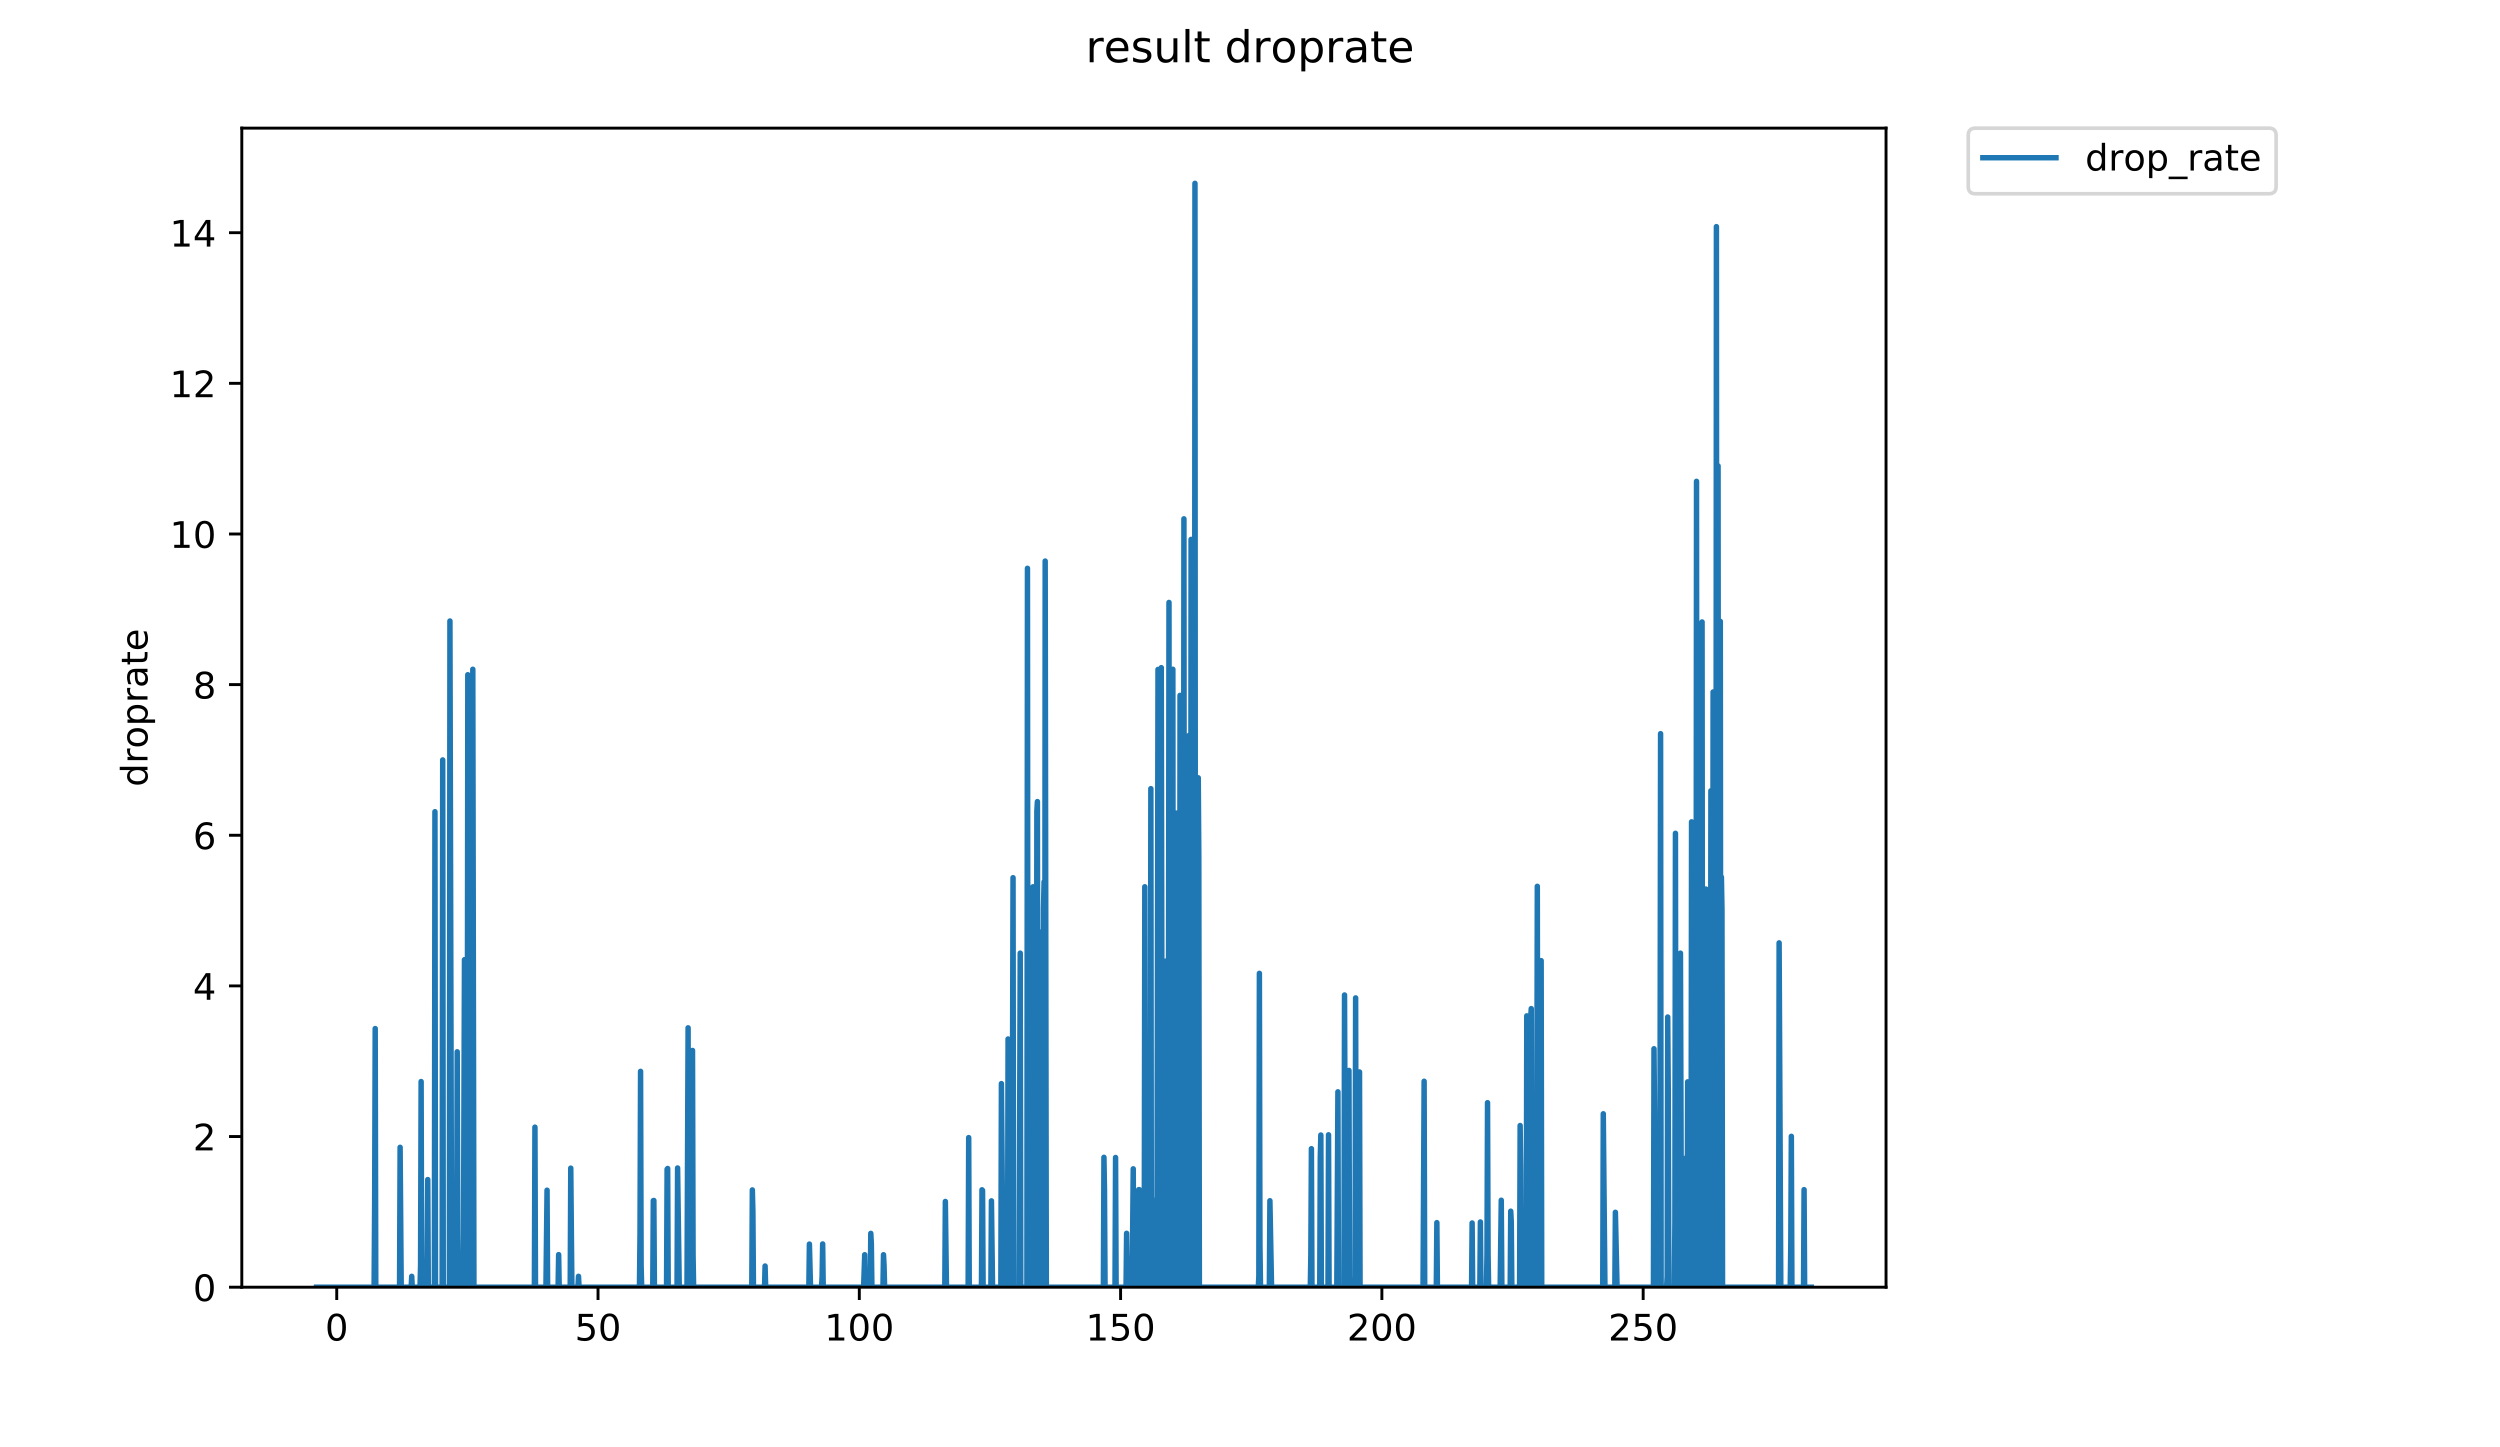 <?xml version="1.0" encoding="utf-8" standalone="no"?>
<!DOCTYPE svg PUBLIC "-//W3C//DTD SVG 1.1//EN"
  "http://www.w3.org/Graphics/SVG/1.1/DTD/svg11.dtd">
<!-- Created with matplotlib (https://matplotlib.org/) -->
<svg height="396pt" version="1.1" viewBox="0 0 684 396" width="684pt" xmlns="http://www.w3.org/2000/svg" xmlns:xlink="http://www.w3.org/1999/xlink">
 <defs>
  <style type="text/css">
*{stroke-linecap:butt;stroke-linejoin:round;}
  </style>
 </defs>
 <g id="figure_1">
  <g id="patch_1">
   <path d="M 0 396 
L 684 396 
L 684 0 
L 0 0 
z
" style="fill:#ffffff;"/>
  </g>
  <g id="axes_1">
   <g id="patch_2">
    <path d="M 66.159 352.174 
L 516.019 352.174 
L 516.019 35.062 
L 66.159 35.062 
z
" style="fill:#ffffff;"/>
   </g>
   <g id="matplotlib.axis_1">
    <g id="xtick_1">
     <g id="line2d_1">
      <defs>
       <path d="M 0 0 
L 0 3.5 
" id="m3fcaeb5e4c" style="stroke:#000000;stroke-width:0.8;"/>
      </defs>
      <g>
       <use style="stroke:#000000;stroke-width:0.8;" x="92.13" xlink:href="#m3fcaeb5e4c" y="352.174"/>
      </g>
     </g>
     <g id="text_1">
      <!-- 0 -->
      <defs>
       <path d="M 31.781 66.406 
Q 24.172 66.406 20.328 58.906 
Q 16.5 51.422 16.5 36.375 
Q 16.5 21.391 20.328 13.891 
Q 24.172 6.391 31.781 6.391 
Q 39.453 6.391 43.281 13.891 
Q 47.125 21.391 47.125 36.375 
Q 47.125 51.422 43.281 58.906 
Q 39.453 66.406 31.781 66.406 
z
M 31.781 74.219 
Q 44.047 74.219 50.516 64.516 
Q 56.984 54.828 56.984 36.375 
Q 56.984 17.969 50.516 8.266 
Q 44.047 -1.422 31.781 -1.422 
Q 19.531 -1.422 13.062 8.266 
Q 6.594 17.969 6.594 36.375 
Q 6.594 54.828 13.062 64.516 
Q 19.531 74.219 31.781 74.219 
z
" id="DejaVuSans-48"/>
      </defs>
      <g transform="translate(88.948 366.773)scale(0.1 -0.1)">
       <use xlink:href="#DejaVuSans-48"/>
      </g>
     </g>
    </g>
    <g id="xtick_2">
     <g id="line2d_2">
      <g>
       <use style="stroke:#000000;stroke-width:0.8;" x="163.618" xlink:href="#m3fcaeb5e4c" y="352.174"/>
      </g>
     </g>
     <g id="text_2">
      <!-- 50 -->
      <defs>
       <path d="M 10.797 72.906 
L 49.516 72.906 
L 49.516 64.594 
L 19.828 64.594 
L 19.828 46.734 
Q 21.969 47.469 24.109 47.828 
Q 26.266 48.188 28.422 48.188 
Q 40.625 48.188 47.75 41.5 
Q 54.891 34.812 54.891 23.391 
Q 54.891 11.625 47.562 5.094 
Q 40.234 -1.422 26.906 -1.422 
Q 22.312 -1.422 17.547 -0.641 
Q 12.797 0.141 7.719 1.703 
L 7.719 11.625 
Q 12.109 9.234 16.797 8.062 
Q 21.484 6.891 26.703 6.891 
Q 35.156 6.891 40.078 11.328 
Q 45.016 15.766 45.016 23.391 
Q 45.016 31 40.078 35.438 
Q 35.156 39.891 26.703 39.891 
Q 22.75 39.891 18.812 39.016 
Q 14.891 38.141 10.797 36.281 
z
" id="DejaVuSans-53"/>
      </defs>
      <g transform="translate(157.255 366.773)scale(0.1 -0.1)">
       <use xlink:href="#DejaVuSans-53"/>
       <use x="63.623" xlink:href="#DejaVuSans-48"/>
      </g>
     </g>
    </g>
    <g id="xtick_3">
     <g id="line2d_3">
      <g>
       <use style="stroke:#000000;stroke-width:0.8;" x="235.106" xlink:href="#m3fcaeb5e4c" y="352.174"/>
      </g>
     </g>
     <g id="text_3">
      <!-- 100 -->
      <defs>
       <path d="M 12.406 8.297 
L 28.516 8.297 
L 28.516 63.922 
L 10.984 60.406 
L 10.984 69.391 
L 28.422 72.906 
L 38.281 72.906 
L 38.281 8.297 
L 54.391 8.297 
L 54.391 0 
L 12.406 0 
z
" id="DejaVuSans-49"/>
      </defs>
      <g transform="translate(225.562 366.773)scale(0.1 -0.1)">
       <use xlink:href="#DejaVuSans-49"/>
       <use x="63.623" xlink:href="#DejaVuSans-48"/>
       <use x="127.246" xlink:href="#DejaVuSans-48"/>
      </g>
     </g>
    </g>
    <g id="xtick_4">
     <g id="line2d_4">
      <g>
       <use style="stroke:#000000;stroke-width:0.8;" x="306.594" xlink:href="#m3fcaeb5e4c" y="352.174"/>
      </g>
     </g>
     <g id="text_4">
      <!-- 150 -->
      <g transform="translate(297.05 366.773)scale(0.1 -0.1)">
       <use xlink:href="#DejaVuSans-49"/>
       <use x="63.623" xlink:href="#DejaVuSans-53"/>
       <use x="127.246" xlink:href="#DejaVuSans-48"/>
      </g>
     </g>
    </g>
    <g id="xtick_5">
     <g id="line2d_5">
      <g>
       <use style="stroke:#000000;stroke-width:0.8;" x="378.082" xlink:href="#m3fcaeb5e4c" y="352.174"/>
      </g>
     </g>
     <g id="text_5">
      <!-- 200 -->
      <defs>
       <path d="M 19.188 8.297 
L 53.609 8.297 
L 53.609 0 
L 7.328 0 
L 7.328 8.297 
Q 12.938 14.109 22.625 23.891 
Q 32.328 33.688 34.812 36.531 
Q 39.547 41.844 41.422 45.531 
Q 43.312 49.219 43.312 52.781 
Q 43.312 58.594 39.234 62.25 
Q 35.156 65.922 28.609 65.922 
Q 23.969 65.922 18.812 64.312 
Q 13.672 62.703 7.812 59.422 
L 7.812 69.391 
Q 13.766 71.781 18.938 73 
Q 24.125 74.219 28.422 74.219 
Q 39.75 74.219 46.484 68.547 
Q 53.219 62.891 53.219 53.422 
Q 53.219 48.922 51.531 44.891 
Q 49.859 40.875 45.406 35.406 
Q 44.188 33.984 37.641 27.219 
Q 31.109 20.453 19.188 8.297 
z
" id="DejaVuSans-50"/>
      </defs>
      <g transform="translate(368.539 366.773)scale(0.1 -0.1)">
       <use xlink:href="#DejaVuSans-50"/>
       <use x="63.623" xlink:href="#DejaVuSans-48"/>
       <use x="127.246" xlink:href="#DejaVuSans-48"/>
      </g>
     </g>
    </g>
    <g id="xtick_6">
     <g id="line2d_6">
      <g>
       <use style="stroke:#000000;stroke-width:0.8;" x="449.571" xlink:href="#m3fcaeb5e4c" y="352.174"/>
      </g>
     </g>
     <g id="text_6">
      <!-- 250 -->
      <g transform="translate(440.027 366.773)scale(0.1 -0.1)">
       <use xlink:href="#DejaVuSans-50"/>
       <use x="63.623" xlink:href="#DejaVuSans-53"/>
       <use x="127.246" xlink:href="#DejaVuSans-48"/>
      </g>
     </g>
    </g>
   </g>
   <g id="matplotlib.axis_2">
    <g id="ytick_1">
     <g id="line2d_7">
      <defs>
       <path d="M 0 0 
L -3.5 0 
" id="m9e33413dec" style="stroke:#000000;stroke-width:0.8;"/>
      </defs>
      <g>
       <use style="stroke:#000000;stroke-width:0.8;" x="66.159" xlink:href="#m9e33413dec" y="352.174"/>
      </g>
     </g>
     <g id="text_7">
      <!-- 0 -->
      <g transform="translate(52.796 355.973)scale(0.1 -0.1)">
       <use xlink:href="#DejaVuSans-48"/>
      </g>
     </g>
    </g>
    <g id="ytick_2">
     <g id="line2d_8">
      <g>
       <use style="stroke:#000000;stroke-width:0.8;" x="66.159" xlink:href="#m9e33413dec" y="310.959"/>
      </g>
     </g>
     <g id="text_8">
      <!-- 2 -->
      <g transform="translate(52.796 314.758)scale(0.1 -0.1)">
       <use xlink:href="#DejaVuSans-50"/>
      </g>
     </g>
    </g>
    <g id="ytick_3">
     <g id="line2d_9">
      <g>
       <use style="stroke:#000000;stroke-width:0.8;" x="66.159" xlink:href="#m9e33413dec" y="269.743"/>
      </g>
     </g>
     <g id="text_9">
      <!-- 4 -->
      <defs>
       <path d="M 37.797 64.312 
L 12.891 25.391 
L 37.797 25.391 
z
M 35.203 72.906 
L 47.609 72.906 
L 47.609 25.391 
L 58.016 25.391 
L 58.016 17.188 
L 47.609 17.188 
L 47.609 0 
L 37.797 0 
L 37.797 17.188 
L 4.891 17.188 
L 4.891 26.703 
z
" id="DejaVuSans-52"/>
      </defs>
      <g transform="translate(52.796 273.542)scale(0.1 -0.1)">
       <use xlink:href="#DejaVuSans-52"/>
      </g>
     </g>
    </g>
    <g id="ytick_4">
     <g id="line2d_10">
      <g>
       <use style="stroke:#000000;stroke-width:0.8;" x="66.159" xlink:href="#m9e33413dec" y="228.527"/>
      </g>
     </g>
     <g id="text_10">
      <!-- 6 -->
      <defs>
       <path d="M 33.016 40.375 
Q 26.375 40.375 22.484 35.828 
Q 18.609 31.297 18.609 23.391 
Q 18.609 15.531 22.484 10.953 
Q 26.375 6.391 33.016 6.391 
Q 39.656 6.391 43.531 10.953 
Q 47.406 15.531 47.406 23.391 
Q 47.406 31.297 43.531 35.828 
Q 39.656 40.375 33.016 40.375 
z
M 52.594 71.297 
L 52.594 62.312 
Q 48.875 64.062 45.094 64.984 
Q 41.312 65.922 37.594 65.922 
Q 27.828 65.922 22.672 59.328 
Q 17.531 52.734 16.797 39.406 
Q 19.672 43.656 24.016 45.922 
Q 28.375 48.188 33.594 48.188 
Q 44.578 48.188 50.953 41.516 
Q 57.328 34.859 57.328 23.391 
Q 57.328 12.156 50.688 5.359 
Q 44.047 -1.422 33.016 -1.422 
Q 20.359 -1.422 13.672 8.266 
Q 6.984 17.969 6.984 36.375 
Q 6.984 53.656 15.188 63.938 
Q 23.391 74.219 37.203 74.219 
Q 40.922 74.219 44.703 73.484 
Q 48.484 72.75 52.594 71.297 
z
" id="DejaVuSans-54"/>
      </defs>
      <g transform="translate(52.796 232.326)scale(0.1 -0.1)">
       <use xlink:href="#DejaVuSans-54"/>
      </g>
     </g>
    </g>
    <g id="ytick_5">
     <g id="line2d_11">
      <g>
       <use style="stroke:#000000;stroke-width:0.8;" x="66.159" xlink:href="#m9e33413dec" y="187.312"/>
      </g>
     </g>
     <g id="text_11">
      <!-- 8 -->
      <defs>
       <path d="M 31.781 34.625 
Q 24.75 34.625 20.719 30.859 
Q 16.703 27.094 16.703 20.516 
Q 16.703 13.922 20.719 10.156 
Q 24.75 6.391 31.781 6.391 
Q 38.812 6.391 42.859 10.172 
Q 46.922 13.969 46.922 20.516 
Q 46.922 27.094 42.891 30.859 
Q 38.875 34.625 31.781 34.625 
z
M 21.922 38.812 
Q 15.578 40.375 12.031 44.719 
Q 8.5 49.078 8.5 55.328 
Q 8.5 64.062 14.719 69.141 
Q 20.953 74.219 31.781 74.219 
Q 42.672 74.219 48.875 69.141 
Q 55.078 64.062 55.078 55.328 
Q 55.078 49.078 51.531 44.719 
Q 48 40.375 41.703 38.812 
Q 48.828 37.156 52.797 32.312 
Q 56.781 27.484 56.781 20.516 
Q 56.781 9.906 50.312 4.234 
Q 43.844 -1.422 31.781 -1.422 
Q 19.734 -1.422 13.25 4.234 
Q 6.781 9.906 6.781 20.516 
Q 6.781 27.484 10.781 32.312 
Q 14.797 37.156 21.922 38.812 
z
M 18.312 54.391 
Q 18.312 48.734 21.844 45.562 
Q 25.391 42.391 31.781 42.391 
Q 38.141 42.391 41.719 45.562 
Q 45.312 48.734 45.312 54.391 
Q 45.312 60.062 41.719 63.234 
Q 38.141 66.406 31.781 66.406 
Q 25.391 66.406 21.844 63.234 
Q 18.312 60.062 18.312 54.391 
z
" id="DejaVuSans-56"/>
      </defs>
      <g transform="translate(52.796 191.111)scale(0.1 -0.1)">
       <use xlink:href="#DejaVuSans-56"/>
      </g>
     </g>
    </g>
    <g id="ytick_6">
     <g id="line2d_12">
      <g>
       <use style="stroke:#000000;stroke-width:0.8;" x="66.159" xlink:href="#m9e33413dec" y="146.096"/>
      </g>
     </g>
     <g id="text_12">
      <!-- 10 -->
      <g transform="translate(46.434 149.895)scale(0.1 -0.1)">
       <use xlink:href="#DejaVuSans-49"/>
       <use x="63.623" xlink:href="#DejaVuSans-48"/>
      </g>
     </g>
    </g>
    <g id="ytick_7">
     <g id="line2d_13">
      <g>
       <use style="stroke:#000000;stroke-width:0.8;" x="66.159" xlink:href="#m9e33413dec" y="104.88"/>
      </g>
     </g>
     <g id="text_13">
      <!-- 12 -->
      <g transform="translate(46.434 108.68)scale(0.1 -0.1)">
       <use xlink:href="#DejaVuSans-49"/>
       <use x="63.623" xlink:href="#DejaVuSans-50"/>
      </g>
     </g>
    </g>
    <g id="ytick_8">
     <g id="line2d_14">
      <g>
       <use style="stroke:#000000;stroke-width:0.8;" x="66.159" xlink:href="#m9e33413dec" y="63.665"/>
      </g>
     </g>
     <g id="text_14">
      <!-- 14 -->
      <g transform="translate(46.434 67.464)scale(0.1 -0.1)">
       <use xlink:href="#DejaVuSans-49"/>
       <use x="63.623" xlink:href="#DejaVuSans-52"/>
      </g>
     </g>
    </g>
    <g id="text_15">
     <!-- droprate -->
     <defs>
      <path d="M 45.406 46.391 
L 45.406 75.984 
L 54.391 75.984 
L 54.391 0 
L 45.406 0 
L 45.406 8.203 
Q 42.578 3.328 38.25 0.953 
Q 33.938 -1.422 27.875 -1.422 
Q 17.969 -1.422 11.734 6.484 
Q 5.516 14.406 5.516 27.297 
Q 5.516 40.188 11.734 48.094 
Q 17.969 56 27.875 56 
Q 33.938 56 38.25 53.625 
Q 42.578 51.266 45.406 46.391 
z
M 14.797 27.297 
Q 14.797 17.391 18.875 11.75 
Q 22.953 6.109 30.078 6.109 
Q 37.203 6.109 41.297 11.75 
Q 45.406 17.391 45.406 27.297 
Q 45.406 37.203 41.297 42.844 
Q 37.203 48.484 30.078 48.484 
Q 22.953 48.484 18.875 42.844 
Q 14.797 37.203 14.797 27.297 
z
" id="DejaVuSans-100"/>
      <path d="M 41.109 46.297 
Q 39.594 47.172 37.812 47.578 
Q 36.031 48 33.891 48 
Q 26.266 48 22.188 43.047 
Q 18.109 38.094 18.109 28.812 
L 18.109 0 
L 9.078 0 
L 9.078 54.688 
L 18.109 54.688 
L 18.109 46.188 
Q 20.953 51.172 25.484 53.578 
Q 30.031 56 36.531 56 
Q 37.453 56 38.578 55.875 
Q 39.703 55.766 41.062 55.516 
z
" id="DejaVuSans-114"/>
      <path d="M 30.609 48.391 
Q 23.391 48.391 19.188 42.75 
Q 14.984 37.109 14.984 27.297 
Q 14.984 17.484 19.156 11.844 
Q 23.344 6.203 30.609 6.203 
Q 37.797 6.203 41.984 11.859 
Q 46.188 17.531 46.188 27.297 
Q 46.188 37.016 41.984 42.703 
Q 37.797 48.391 30.609 48.391 
z
M 30.609 56 
Q 42.328 56 49.016 48.375 
Q 55.719 40.766 55.719 27.297 
Q 55.719 13.875 49.016 6.219 
Q 42.328 -1.422 30.609 -1.422 
Q 18.844 -1.422 12.172 6.219 
Q 5.516 13.875 5.516 27.297 
Q 5.516 40.766 12.172 48.375 
Q 18.844 56 30.609 56 
z
" id="DejaVuSans-111"/>
      <path d="M 18.109 8.203 
L 18.109 -20.797 
L 9.078 -20.797 
L 9.078 54.688 
L 18.109 54.688 
L 18.109 46.391 
Q 20.953 51.266 25.266 53.625 
Q 29.594 56 35.594 56 
Q 45.562 56 51.781 48.094 
Q 58.016 40.188 58.016 27.297 
Q 58.016 14.406 51.781 6.484 
Q 45.562 -1.422 35.594 -1.422 
Q 29.594 -1.422 25.266 0.953 
Q 20.953 3.328 18.109 8.203 
z
M 48.688 27.297 
Q 48.688 37.203 44.609 42.844 
Q 40.531 48.484 33.406 48.484 
Q 26.266 48.484 22.188 42.844 
Q 18.109 37.203 18.109 27.297 
Q 18.109 17.391 22.188 11.75 
Q 26.266 6.109 33.406 6.109 
Q 40.531 6.109 44.609 11.75 
Q 48.688 17.391 48.688 27.297 
z
" id="DejaVuSans-112"/>
      <path d="M 34.281 27.484 
Q 23.391 27.484 19.188 25 
Q 14.984 22.516 14.984 16.5 
Q 14.984 11.719 18.141 8.906 
Q 21.297 6.109 26.703 6.109 
Q 34.188 6.109 38.703 11.406 
Q 43.219 16.703 43.219 25.484 
L 43.219 27.484 
z
M 52.203 31.203 
L 52.203 0 
L 43.219 0 
L 43.219 8.297 
Q 40.141 3.328 35.547 0.953 
Q 30.953 -1.422 24.312 -1.422 
Q 15.922 -1.422 10.953 3.297 
Q 6 8.016 6 15.922 
Q 6 25.141 12.172 29.828 
Q 18.359 34.516 30.609 34.516 
L 43.219 34.516 
L 43.219 35.406 
Q 43.219 41.609 39.141 45 
Q 35.062 48.391 27.688 48.391 
Q 23 48.391 18.547 47.266 
Q 14.109 46.141 10.016 43.891 
L 10.016 52.203 
Q 14.938 54.109 19.578 55.047 
Q 24.219 56 28.609 56 
Q 40.484 56 46.344 49.844 
Q 52.203 43.703 52.203 31.203 
z
" id="DejaVuSans-97"/>
      <path d="M 18.312 70.219 
L 18.312 54.688 
L 36.812 54.688 
L 36.812 47.703 
L 18.312 47.703 
L 18.312 18.016 
Q 18.312 11.328 20.141 9.422 
Q 21.969 7.516 27.594 7.516 
L 36.812 7.516 
L 36.812 0 
L 27.594 0 
Q 17.188 0 13.234 3.875 
Q 9.281 7.766 9.281 18.016 
L 9.281 47.703 
L 2.688 47.703 
L 2.688 54.688 
L 9.281 54.688 
L 9.281 70.219 
z
" id="DejaVuSans-116"/>
      <path d="M 56.203 29.594 
L 56.203 25.203 
L 14.891 25.203 
Q 15.484 15.922 20.484 11.062 
Q 25.484 6.203 34.422 6.203 
Q 39.594 6.203 44.453 7.469 
Q 49.312 8.734 54.109 11.281 
L 54.109 2.781 
Q 49.266 0.734 44.188 -0.344 
Q 39.109 -1.422 33.891 -1.422 
Q 20.797 -1.422 13.156 6.188 
Q 5.516 13.812 5.516 26.812 
Q 5.516 40.234 12.766 48.109 
Q 20.016 56 32.328 56 
Q 43.359 56 49.781 48.891 
Q 56.203 41.797 56.203 29.594 
z
M 47.219 32.234 
Q 47.125 39.594 43.094 43.984 
Q 39.062 48.391 32.422 48.391 
Q 24.906 48.391 20.391 44.141 
Q 15.875 39.891 15.188 32.172 
z
" id="DejaVuSans-101"/>
     </defs>
     <g transform="translate(40.354 215.236)rotate(-90)scale(0.1 -0.1)">
      <use xlink:href="#DejaVuSans-100"/>
      <use x="63.477" xlink:href="#DejaVuSans-114"/>
      <use x="104.559" xlink:href="#DejaVuSans-111"/>
      <use x="165.74" xlink:href="#DejaVuSans-112"/>
      <use x="229.217" xlink:href="#DejaVuSans-114"/>
      <use x="270.33" xlink:href="#DejaVuSans-97"/>
      <use x="331.609" xlink:href="#DejaVuSans-116"/>
      <use x="370.818" xlink:href="#DejaVuSans-101"/>
     </g>
    </g>
   </g>
   <g id="line2d_15">
    <path clip-path="url(#p0b0bbf815b)" d="M 86.607 352.174 
L 102.355 352.174 
L 102.506 328.622 
L 102.657 281.418 
L 102.809 352.174 
L 109.319 352.174 
L 109.47 313.903 
L 109.772 352.174 
L 112.496 352.174 
L 112.646 349.205 
L 112.8 352.174 
L 114.917 352.174 
L 115.068 346.269 
L 115.219 295.917 
L 115.369 349.205 
L 115.522 352.174 
L 116.73 352.174 
L 116.881 343.317 
L 117.032 322.734 
L 117.183 352.174 
L 118.848 352.174 
L 118.999 222.082 
L 119.154 352.174 
L 120.973 352.174 
L 121.124 207.919 
L 121.276 352.174 
L 122.951 352.174 
L 123.102 169.908 
L 123.565 352.174 
L 124.787 352.174 
L 124.942 340.661 
L 125.094 287.775 
L 125.246 337.538 
L 125.404 352.174 
L 126.77 352.174 
L 127.078 262.575 
L 127.231 352.174 
L 127.685 352.174 
L 127.838 320.111 
L 127.99 184.607 
L 128.142 352.174 
L 128.293 352.174 
L 128.444 207.506 
L 128.597 340.449 
L 128.748 352.174 
L 129.053 352.174 
L 129.205 319.883 
L 129.358 183.114 
L 129.667 352.174 
L 146.207 352.174 
L 146.359 308.39 
L 146.51 352.174 
L 149.37 352.174 
L 149.673 325.64 
L 149.824 352.174 
L 152.696 352.174 
L 152.846 343.266 
L 152.996 352.174 
L 156.01 352.174 
L 156.16 319.604 
L 156.468 352.174 
L 158.128 352.174 
L 158.278 349.2 
L 158.428 352.174 
L 174.955 352.174 
L 175.107 337.454 
L 175.258 293.126 
L 175.409 346.261 
L 175.56 352.174 
L 178.595 352.174 
L 178.745 328.487 
L 178.896 328.453 
L 179.047 352.174 
L 182.368 352.174 
L 182.52 319.883 
L 182.671 319.698 
L 182.823 352.174 
L 185.237 352.174 
L 185.387 319.557 
L 185.841 352.174 
L 187.962 352.174 
L 188.264 281.215 
L 188.415 352.174 
L 189.32 352.174 
L 189.471 287.407 
L 189.623 343.317 
L 189.774 352.174 
L 205.689 352.174 
L 205.841 325.564 
L 205.991 331.448 
L 206.142 352.174 
L 209.176 352.174 
L 209.329 346.385 
L 209.48 352.174 
L 221.301 352.174 
L 221.452 340.381 
L 221.757 352.174 
L 224.779 352.174 
L 224.93 349.222 
L 225.081 340.348 
L 225.231 352.174 
L 236.281 352.174 
L 236.584 343.291 
L 236.736 352.174 
L 238.098 352.174 
L 238.249 337.454 
L 238.4 340.314 
L 238.551 352.174 
L 241.576 352.174 
L 241.727 343.291 
L 241.877 346.244 
L 242.028 352.174 
L 258.495 352.174 
L 258.647 328.723 
L 258.948 352.174 
L 264.882 352.174 
L 265.035 311.251 
L 265.186 352.174 
L 268.524 352.174 
L 268.674 325.526 
L 268.826 325.716 
L 268.978 352.174 
L 271.107 352.174 
L 271.258 328.555 
L 271.561 352.174 
L 273.833 352.174 
L 273.985 296.477 
L 274.445 352.174 
L 275.657 352.174 
L 275.808 284.269 
L 275.959 293.21 
L 276.11 352.174 
L 276.865 352.174 
L 277.167 240.143 
L 277.319 352.174 
L 278.83 352.174 
L 279.133 260.78 
L 279.284 352.174 
L 280.959 352.174 
L 281.112 155.49 
L 281.263 352.174 
L 282.476 352.174 
L 282.627 242.621 
L 282.779 281.418 
L 282.931 352.174 
L 283.083 352.174 
L 283.234 343.342 
L 283.385 352.174 
L 283.536 352.174 
L 283.687 221.895 
L 283.837 219.316 
L 283.99 352.174 
L 284.141 254.884 
L 284.294 352.174 
L 284.447 352.174 
L 284.75 255.023 
L 284.902 352.174 
L 285.054 299.558 
L 285.205 352.174 
L 285.357 352.174 
L 285.508 248.543 
L 285.661 241.254 
L 285.811 352.174 
L 285.962 153.509 
L 286.273 352.174 
L 301.886 352.174 
L 302.037 316.643 
L 302.188 325.564 
L 302.339 352.174 
L 305.066 352.174 
L 305.217 316.694 
L 305.368 352.174 
L 308.088 352.174 
L 308.239 337.433 
L 308.391 349.239 
L 308.542 352.174 
L 309.752 352.174 
L 310.055 319.79 
L 310.206 352.174 
L 311.412 352.174 
L 311.563 325.488 
L 311.713 325.488 
L 311.863 352.174 
L 312.917 352.174 
L 313.067 343.266 
L 313.218 242.621 
L 313.368 346.227 
L 313.518 352.174 
L 314.572 352.174 
L 314.722 328.384 
L 314.873 215.777 
L 315.022 352.174 
L 315.774 352.174 
L 315.924 328.384 
L 316.074 352.174 
L 316.525 352.174 
L 316.827 183.16 
L 316.977 352.174 
L 317.428 352.174 
L 317.578 337.327 
L 317.728 182.673 
L 318.03 352.174 
L 318.632 352.174 
L 318.782 331.358 
L 318.932 262.963 
L 319.082 352.174 
L 319.536 352.174 
L 319.686 289.816 
L 319.836 164.83 
L 319.986 352.174 
L 320.136 352.174 
L 320.286 337.348 
L 320.437 352.174 
L 320.587 352.174 
L 320.737 313.572 
L 320.89 183.114 
L 321.042 352.174 
L 321.193 352.174 
L 321.344 228.35 
L 321.495 352.174 
L 321.647 352.174 
L 321.798 222.454 
L 322.254 352.174 
L 322.406 261.041 
L 322.557 352.174 
L 322.708 352.174 
L 322.86 190.256 
L 323.012 352.174 
L 323.164 352.174 
L 323.315 246.342 
L 323.467 352.174 
L 323.617 352.174 
L 323.768 337.412 
L 323.919 141.951 
L 324.069 352.174 
L 324.22 352.174 
L 324.371 272.345 
L 324.521 352.174 
L 324.671 352.174 
L 324.822 209.847 
L 324.972 242.463 
L 325.122 352.174 
L 325.277 201.244 
L 325.58 352.174 
L 325.733 352.174 
L 325.883 147.579 
L 326.033 346.252 
L 326.184 352.174 
L 326.334 242.463 
L 326.485 352.174 
L 326.789 352.174 
L 326.939 50.163 
L 327.09 352.174 
L 327.24 352.174 
L 327.39 221.331 
L 327.54 352.174 
L 327.691 352.174 
L 327.842 212.812 
L 327.993 234.078 
L 328.148 352.174 
L 344.266 352.174 
L 344.417 349.218 
L 344.568 266.308 
L 344.72 340.449 
L 344.872 352.174 
L 347.294 352.174 
L 347.445 328.521 
L 347.896 352.174 
L 358.497 352.174 
L 358.647 343.279 
L 358.801 314.281 
L 358.954 352.174 
L 361.08 352.174 
L 361.23 316.643 
L 361.38 310.542 
L 361.53 352.174 
L 363.336 352.174 
L 363.486 310.482 
L 363.637 352.174 
L 365.751 352.174 
L 366.051 298.724 
L 366.201 352.174 
L 367.711 352.174 
L 367.862 272.23 
L 368.167 352.174 
L 368.922 352.174 
L 369.072 292.871 
L 369.228 349.304 
L 369.379 352.174 
L 370.745 352.174 
L 370.898 273.026 
L 371.055 349.32 
L 371.206 352.174 
L 371.811 352.174 
L 371.962 293.295 
L 372.113 352.174 
L 389.34 352.174 
L 389.641 295.836 
L 389.799 352.174 
L 392.973 352.174 
L 393.124 334.51 
L 393.274 352.174 
L 402.621 352.174 
L 402.773 334.611 
L 402.925 352.174 
L 404.885 352.174 
L 405.035 334.332 
L 405.185 352.174 
L 406.689 352.174 
L 406.839 343.266 
L 406.989 301.694 
L 407.139 343.266 
L 407.289 352.174 
L 410.445 352.174 
L 410.745 328.384 
L 410.911 352.174 
L 413.187 352.174 
L 413.337 331.388 
L 413.487 334.358 
L 413.637 352.174 
L 415.76 352.174 
L 415.911 307.951 
L 416.063 319.837 
L 416.214 352.174 
L 417.573 352.174 
L 417.724 277.939 
L 418.028 352.174 
L 418.647 352.174 
L 418.798 278.364 
L 418.951 275.957 
L 419.101 352.174 
L 420.302 352.174 
L 420.453 322.608 
L 420.608 242.497 
L 420.759 352.174 
L 421.36 352.174 
L 421.66 262.834 
L 421.817 352.174 
L 438.508 352.174 
L 438.658 304.732 
L 439.109 352.174 
L 441.818 352.174 
L 441.97 331.683 
L 442.425 352.174 
L 452.381 352.174 
L 452.531 286.941 
L 452.681 304.663 
L 452.831 352.174 
L 454.033 352.174 
L 454.184 307.761 
L 454.334 200.733 
L 454.484 352.174 
L 455.986 352.174 
L 456.136 349.2 
L 456.287 278.258 
L 456.438 298.955 
L 456.592 352.174 
L 458.1 352.174 
L 458.251 334.409 
L 458.402 227.995 
L 458.554 352.174 
L 459.618 352.174 
L 459.769 260.78 
L 460.07 352.174 
L 460.674 352.174 
L 460.826 316.947 
L 460.984 352.174 
L 461.587 352.174 
L 461.738 295.998 
L 462.045 352.174 
L 462.504 352.174 
L 462.656 349.251 
L 462.807 224.856 
L 462.958 352.174 
L 463.108 352.174 
L 463.259 310.84 
L 463.41 352.174 
L 463.864 352.174 
L 464.015 346.261 
L 464.167 131.691 
L 464.318 346.295 
L 464.47 352.174 
L 464.622 352.174 
L 464.773 290.439 
L 464.925 352.174 
L 465.382 352.174 
L 465.685 170.168 
L 465.837 352.174 
L 465.988 352.174 
L 466.139 305.071 
L 466.593 352.174 
L 466.744 243.247 
L 466.895 352.174 
L 467.046 352.174 
L 467.197 281.316 
L 467.348 352.174 
L 467.499 352.174 
L 467.649 328.487 
L 467.801 322.692 
L 467.951 352.174 
L 468.102 216.363 
L 468.253 352.174 
L 468.404 352.174 
L 468.555 346.261 
L 468.705 189.325 
L 468.856 352.174 
L 469.007 352.174 
L 469.157 195.247 
L 469.308 352.174 
L 469.459 352.174 
L 469.609 62.007 
L 469.761 340.398 
L 469.912 352.174 
L 470.063 127.469 
L 470.214 352.174 
L 470.365 352.174 
L 470.519 314.388 
L 470.676 170.006 
L 470.826 352.174 
L 470.977 239.983 
L 471.128 248.692 
L 471.286 352.174 
L 486.618 352.174 
L 486.769 257.967 
L 487.226 352.174 
L 489.808 352.174 
L 489.96 340.515 
L 490.112 310.9 
L 490.265 352.174 
L 493.446 352.174 
L 493.596 325.488 
L 493.748 352.174 
L 495.571 352.174 
L 495.571 352.174 
" style="fill:none;stroke:#1f77b4;stroke-linecap:square;stroke-width:1.5;"/>
   </g>
   <g id="patch_3">
    <path d="M 66.159 352.174 
L 66.159 35.062 
" style="fill:none;stroke:#000000;stroke-linecap:square;stroke-linejoin:miter;stroke-width:0.8;"/>
   </g>
   <g id="patch_4">
    <path d="M 516.019 352.174 
L 516.019 35.062 
" style="fill:none;stroke:#000000;stroke-linecap:square;stroke-linejoin:miter;stroke-width:0.8;"/>
   </g>
   <g id="patch_5">
    <path d="M 66.159 352.174 
L 516.019 352.174 
" style="fill:none;stroke:#000000;stroke-linecap:square;stroke-linejoin:miter;stroke-width:0.8;"/>
   </g>
   <g id="patch_6">
    <path d="M 66.159 35.062 
L 516.019 35.062 
" style="fill:none;stroke:#000000;stroke-linecap:square;stroke-linejoin:miter;stroke-width:0.8;"/>
   </g>
   <g id="legend_1">
    <g id="patch_7">
     <path d="M 540.512 53.019 
L 620.748 53.019 
Q 622.748 53.019 622.748 51.019 
L 622.748 37.062 
Q 622.748 35.062 620.748 35.062 
L 540.512 35.062 
Q 538.512 35.062 538.512 37.062 
L 538.512 51.019 
Q 538.512 53.019 540.512 53.019 
z
" style="fill:#ffffff;opacity:0.8;stroke:#cccccc;stroke-linejoin:miter;"/>
    </g>
    <g id="line2d_16">
     <path d="M 542.512 43.161 
L 562.512 43.161 
" style="fill:none;stroke:#1f77b4;stroke-linecap:square;stroke-width:1.5;"/>
    </g>
    <g id="line2d_17"/>
    <g id="text_16">
     <!-- drop_rate -->
     <defs>
      <path d="M 50.984 -16.609 
L 50.984 -23.578 
L -0.984 -23.578 
L -0.984 -16.609 
z
" id="DejaVuSans-95"/>
     </defs>
     <g transform="translate(570.512 46.661)scale(0.1 -0.1)">
      <use xlink:href="#DejaVuSans-100"/>
      <use x="63.477" xlink:href="#DejaVuSans-114"/>
      <use x="104.559" xlink:href="#DejaVuSans-111"/>
      <use x="165.74" xlink:href="#DejaVuSans-112"/>
      <use x="229.217" xlink:href="#DejaVuSans-95"/>
      <use x="279.217" xlink:href="#DejaVuSans-114"/>
      <use x="320.33" xlink:href="#DejaVuSans-97"/>
      <use x="381.609" xlink:href="#DejaVuSans-116"/>
      <use x="420.818" xlink:href="#DejaVuSans-101"/>
     </g>
    </g>
   </g>
  </g>
  <g id="text_17">
   <!-- result droprate -->
   <defs>
    <path d="M 44.281 53.078 
L 44.281 44.578 
Q 40.484 46.531 36.375 47.5 
Q 32.281 48.484 27.875 48.484 
Q 21.188 48.484 17.844 46.438 
Q 14.5 44.391 14.5 40.281 
Q 14.5 37.156 16.891 35.375 
Q 19.281 33.594 26.516 31.984 
L 29.594 31.297 
Q 39.156 29.25 43.188 25.516 
Q 47.219 21.781 47.219 15.094 
Q 47.219 7.469 41.188 3.016 
Q 35.156 -1.422 24.609 -1.422 
Q 20.219 -1.422 15.453 -0.562 
Q 10.688 0.297 5.422 2 
L 5.422 11.281 
Q 10.406 8.688 15.234 7.391 
Q 20.062 6.109 24.812 6.109 
Q 31.156 6.109 34.562 8.281 
Q 37.984 10.453 37.984 14.406 
Q 37.984 18.062 35.516 20.016 
Q 33.062 21.969 24.703 23.781 
L 21.578 24.516 
Q 13.234 26.266 9.516 29.906 
Q 5.812 33.547 5.812 39.891 
Q 5.812 47.609 11.281 51.797 
Q 16.75 56 26.812 56 
Q 31.781 56 36.172 55.266 
Q 40.578 54.547 44.281 53.078 
z
" id="DejaVuSans-115"/>
    <path d="M 8.5 21.578 
L 8.5 54.688 
L 17.484 54.688 
L 17.484 21.922 
Q 17.484 14.156 20.5 10.266 
Q 23.531 6.391 29.594 6.391 
Q 36.859 6.391 41.078 11.031 
Q 45.312 15.672 45.312 23.688 
L 45.312 54.688 
L 54.297 54.688 
L 54.297 0 
L 45.312 0 
L 45.312 8.406 
Q 42.047 3.422 37.719 1 
Q 33.406 -1.422 27.688 -1.422 
Q 18.266 -1.422 13.375 4.438 
Q 8.5 10.297 8.5 21.578 
z
M 31.109 56 
z
" id="DejaVuSans-117"/>
    <path d="M 9.422 75.984 
L 18.406 75.984 
L 18.406 0 
L 9.422 0 
z
" id="DejaVuSans-108"/>
    <path id="DejaVuSans-32"/>
   </defs>
   <g transform="translate(297.048 17.038)scale(0.12 -0.12)">
    <use xlink:href="#DejaVuSans-114"/>
    <use x="41.082" xlink:href="#DejaVuSans-101"/>
    <use x="102.605" xlink:href="#DejaVuSans-115"/>
    <use x="154.705" xlink:href="#DejaVuSans-117"/>
    <use x="218.084" xlink:href="#DejaVuSans-108"/>
    <use x="245.867" xlink:href="#DejaVuSans-116"/>
    <use x="285.076" xlink:href="#DejaVuSans-32"/>
    <use x="316.863" xlink:href="#DejaVuSans-100"/>
    <use x="380.34" xlink:href="#DejaVuSans-114"/>
    <use x="421.422" xlink:href="#DejaVuSans-111"/>
    <use x="482.604" xlink:href="#DejaVuSans-112"/>
    <use x="546.08" xlink:href="#DejaVuSans-114"/>
    <use x="587.193" xlink:href="#DejaVuSans-97"/>
    <use x="648.473" xlink:href="#DejaVuSans-116"/>
    <use x="687.682" xlink:href="#DejaVuSans-101"/>
   </g>
  </g>
 </g>
 <defs>
  <clipPath id="p0b0bbf815b">
   <rect height="317.112" width="449.861" x="66.159" y="35.062"/>
  </clipPath>
 </defs>
</svg>
